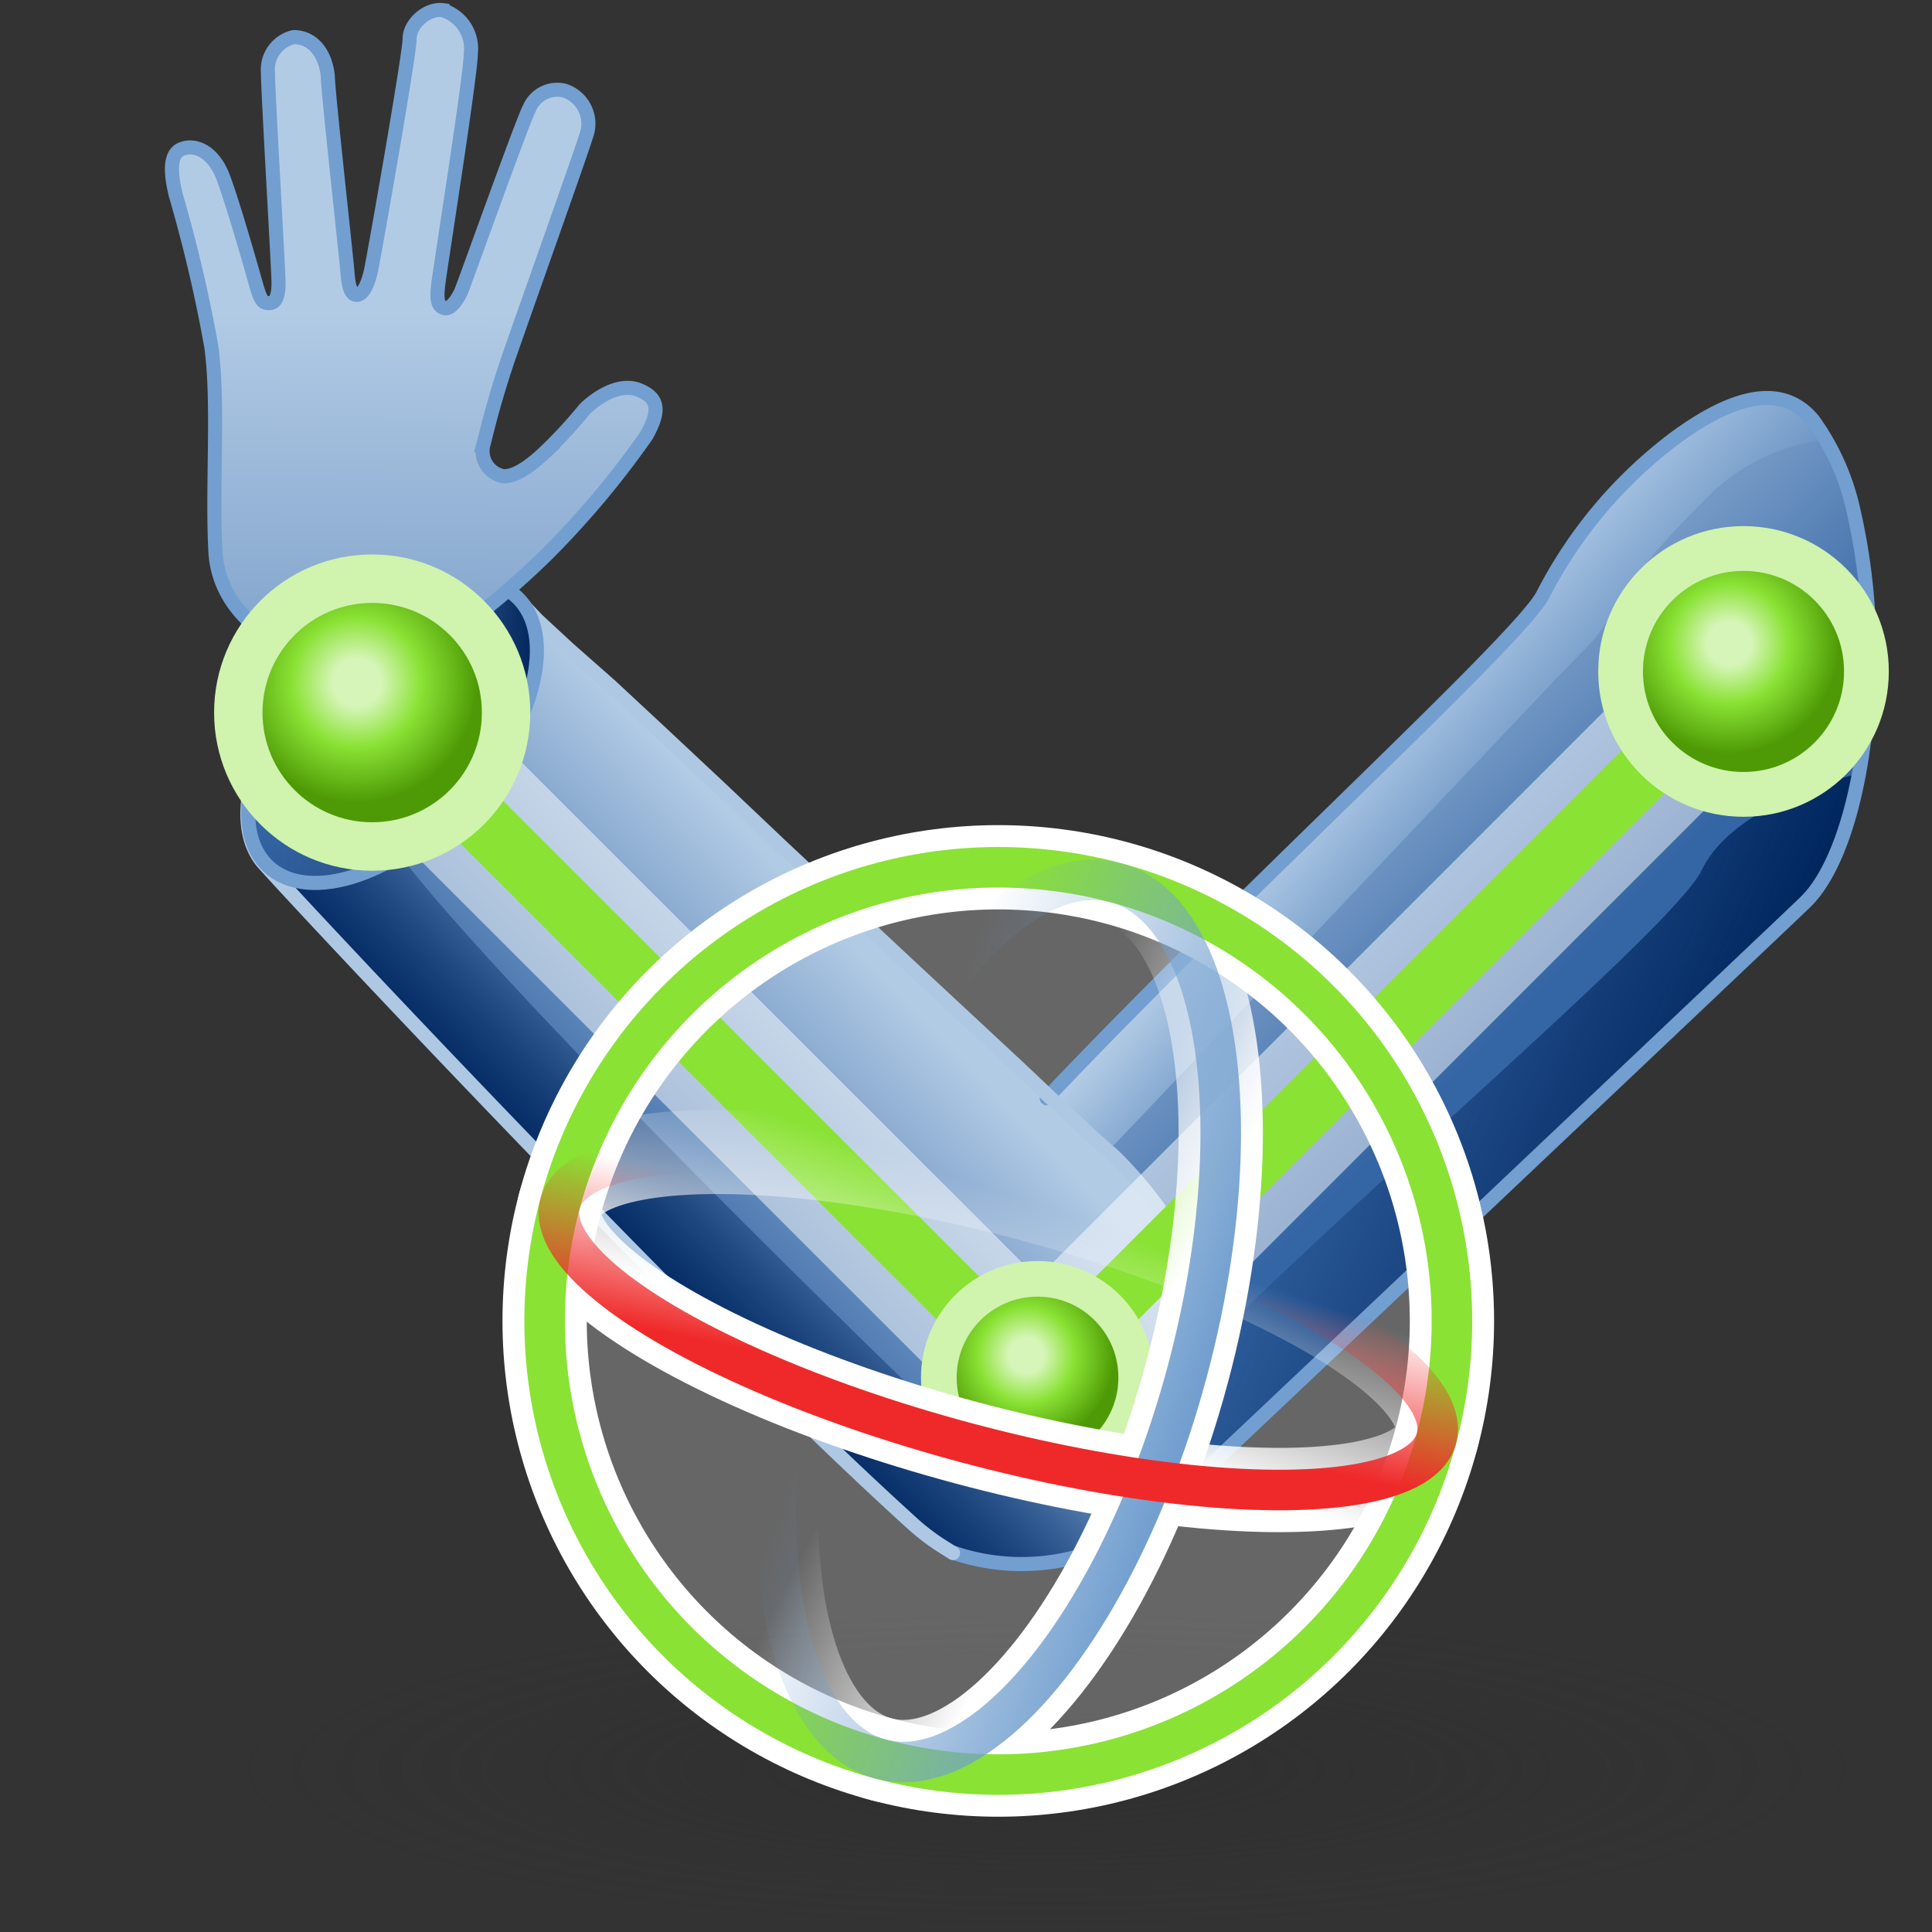 <?xml version="1.0" encoding="UTF-8" standalone="no"?>
<svg
   xmlns:dc="http://purl.org/dc/elements/1.1/"
   xmlns:cc="http://creativecommons.org/ns#"
   xmlns:rdf="http://www.w3.org/1999/02/22-rdf-syntax-ns#"
   xmlns:svg="http://www.w3.org/2000/svg"
   xmlns="http://www.w3.org/2000/svg"
   xmlns:xlink="http://www.w3.org/1999/xlink"
   xmlns:sodipodi="http://sodipodi.sourceforge.net/DTD/sodipodi-0.dtd"
   xmlns:inkscape="http://www.inkscape.org/namespaces/inkscape"
   viewBox="0 0 48 48"
   version="1.1"
   id="svg5113"
   sodipodi:docname="kinefx-reorientjoints.svg"
   inkscape:version="1.0.1 (3bc2e813f5, 2020-09-07)">
  <rect x="0" y="0" width="48" height="48" fill="#333333" stroke="none"/>
  <sodipodi:namedview
     pagecolor="#ffffff"
     bordercolor="#666666"
     borderopacity="1"
     objecttolerance="10"
     gridtolerance="10"
     guidetolerance="10"
     inkscape:pageopacity="0"
     inkscape:pageshadow="2"
     inkscape:window-width="2560"
     inkscape:window-height="1377"
     id="namedview5115"
     showgrid="false"
     inkscape:zoom="15.3125"
     inkscape:cx="23.978231"
     inkscape:cy="23.738776"
     inkscape:window-x="-8"
     inkscape:window-y="-8"
     inkscape:window-maximized="1"
     inkscape:current-layer="svg5113"
     inkscape:snap-global="false" />
  <defs
     id="defs5047">
    <linearGradient
       inkscape:collect="always"
       id="linearGradient7049">
      <stop
         style="stop-color:#ffffff;stop-opacity:1;"
         offset="0"
         id="stop7045" />
      <stop
         style="stop-color:#ffffff;stop-opacity:0;"
         offset="1"
         id="stop7047" />
    </linearGradient>
    <linearGradient
       inkscape:collect="always"
       id="linearGradient7039">
      <stop
         style="stop-color:#ffffff;stop-opacity:1;"
         offset="0"
         id="stop7035" />
      <stop
         style="stop-color:#ffffff;stop-opacity:0;"
         offset="1"
         id="stop7037" />
    </linearGradient>
    <style
       id="style5009">.cls-1{fill:url(#radial-gradient);}.cls-10,.cls-12,.cls-14,.cls-15,.cls-2,.cls-21,.cls-9{fill:none;}.cls-2{stroke:#f57f7f;stroke-width:0.7px;stroke-dasharray:2.5 1.5;}.cls-12,.cls-2,.cls-21{stroke-miterlimit:10;}.cls-3{fill:#f57f7f;}.cls-4{fill:url(#linear-gradient);}.cls-5{fill:url(#linear-gradient-2);}.cls-6{fill:url(#linear-gradient-3);}.cls-7{fill:url(#linear-gradient-4);}.cls-8{fill:url(#linear-gradient-5);}.cls-12,.cls-9{stroke:#729fcf;}.cls-10,.cls-14,.cls-15,.cls-9{stroke-linecap:round;stroke-linejoin:round;}.cls-10,.cls-12,.cls-9{stroke-width:0.35px;}.cls-10{stroke:#aec8e4;}.cls-11{fill:url(#linear-gradient-6);}.cls-13{fill:url(#linear-gradient-7);}.cls-14{stroke:#fff;stroke-width:3.5px;opacity:0.5;}.cls-15{stroke:#8ae234;}.cls-15,.cls-21{stroke-width:1.5px;}.cls-16{fill:url(#radial-gradient-2);}.cls-17{fill:#d0f3ae;}.cls-18{fill:url(#radial-gradient-3);}.cls-19{fill:url(#radial-gradient-4);}.cls-20{fill:url(#radial-gradient-5);}.cls-21{stroke:#eeeeec;}.cls-22{fill:#2e3436;}.cls-23{fill:#555753;}</style>
    <radialGradient
       id="radial-gradient"
       cx="-52.51"
       cy="40.95"
       r="20.08"
       gradientTransform="matrix(1.19,0,0,0.25,86.06,30.8)"
       gradientUnits="userSpaceOnUse">
      <stop
         offset="0.03"
         stop-color="#2c2c2c"
         stop-opacity="0.5"
         id="stop5011" />
      <stop
         offset="0.68"
         stop-color="#2c2c2c"
         stop-opacity="0.1"
         id="stop5013" />
      <stop
         offset="0.93"
         stop-color="#2c2c2c"
         stop-opacity="0"
         id="stop5015" />
    </radialGradient>
    <linearGradient
       id="linear-gradient"
       x1="28.99"
       y1="20.09"
       x2="36.05"
       y2="27.26"
       gradientUnits="userSpaceOnUse">
      <stop
         offset="0"
         stop-color="#b2cbe5"
         id="stop5018" />
      <stop
         offset="1"
         stop-color="#3465a4"
         id="stop5020" />
    </linearGradient>
    <linearGradient
       id="linear-gradient-2"
       x1="32.08"
       y1="26.8"
       x2="40.63"
       y2="30.59"
       gradientUnits="userSpaceOnUse">
      <stop
         offset="0"
         stop-color="#00255d"
         stop-opacity="0"
         id="stop5023" />
      <stop
         offset="1"
         stop-color="#00255d"
         id="stop5025" />
    </linearGradient>
    <linearGradient
       id="linear-gradient-3"
       x1="33.92"
       y1="19.21"
       x2="37.66"
       y2="22.38"
       gradientUnits="userSpaceOnUse"
       gradientTransform="matrix(1.135,0,0,1.135,-4.581,-4.324)">
      <stop
         offset="0.1"
         stop-color="#b2cbe5"
         id="stop5028" />
      <stop
         offset="1"
         stop-color="#729fcf"
         stop-opacity="0"
         id="stop5030" />
    </linearGradient>
    <linearGradient
       id="linear-gradient-4"
       x1="23.09"
       y1="24.83"
       x2="17.48"
       y2="30.25"
       xlink:href="#linear-gradient"
       gradientTransform="matrix(1.135,0,0,1.135,-4.581,-4.324)" />
    <linearGradient
       id="linear-gradient-5"
       x1="20.82"
       y1="28.6"
       x2="17.74"
       y2="31.62"
       xlink:href="#linear-gradient-2"
       gradientTransform="matrix(1.135,0,0,1.135,-4.581,-4.324)" />
    <linearGradient
       id="linear-gradient-6"
       x1="6.82"
       y1="17.08"
       x2="13.1"
       y2="17.08"
       gradientTransform="matrix(0.759,0.844,-0.844,0.759,0.053,-1.905)"
       xlink:href="#linear-gradient-2" />
    <linearGradient
       id="linear-gradient-7"
       x1="13.1"
       y1="10.56"
       x2="13"
       y2="30.12"
       xlink:href="#linear-gradient"
       gradientTransform="matrix(1.135,0,0,1.135,-4.581,-4.324)" />
    <radialGradient
       id="radial-gradient-2"
       cx="9.24"
       cy="16.09"
       r="2.32"
       gradientTransform="translate(2.83 2.64) rotate(0.6)"
       gradientUnits="userSpaceOnUse">
      <stop
         offset="0.2"
         stop-color="#d6f5b8"
         id="stop5037" />
      <stop
         offset="0.54"
         stop-color="#8ae234"
         id="stop5039" />
      <stop
         offset="1"
         stop-color="#4e9a06"
         id="stop5041" />
    </radialGradient>
    <radialGradient
       id="radial-gradient-3"
       cx="41.89"
       cy="17.9"
       r="2.41"
       xlink:href="#radial-gradient-2"
       gradientTransform="matrix(1.135,0,0,1.135,-4.581,-4.324)" />
    <radialGradient
       id="radial-gradient-4"
       cx="11.85"
       cy="18.75"
       r="2.63"
       xlink:href="#radial-gradient-2"
       gradientTransform="matrix(1.135,0,0,1.135,-4.581,-4.324)" />
    <radialGradient
       id="radial-gradient-5"
       cx="26.5"
       cy="33.48"
       r="1.94"
       xlink:href="#radial-gradient-2"
       gradientTransform="matrix(1.135,0,0,1.135,-4.581,-4.324)" />
    <linearGradient
       inkscape:collect="always"
       xlink:href="#linear-gradient"
       id="linearGradient5680"
       gradientUnits="userSpaceOnUse"
       x1="28.99"
       y1="20.09"
       x2="36.05"
       y2="27.26"
       gradientTransform="matrix(1.135,0,0,1.135,-4.581,-4.324)" />
    <linearGradient
       inkscape:collect="always"
       xlink:href="#linear-gradient-2"
       id="linearGradient5682"
       gradientUnits="userSpaceOnUse"
       x1="32.08"
       y1="26.8"
       x2="40.63"
       y2="30.59"
       gradientTransform="matrix(1.135,0,0,1.135,-4.581,-4.324)" />
    <radialGradient
       inkscape:collect="always"
       xlink:href="#radial-gradient-2"
       id="radialGradient5684"
       gradientUnits="userSpaceOnUse"
       gradientTransform="matrix(1.135,0.012,-0.012,1.135,-1.368,-1.327)"
       cx="9.24"
       cy="16.09"
       r="2.32" />
    <linearGradient
       inkscape:collect="always"
       xlink:href="#linearGradient31811"
       id="linearGradient31817"
       x1="36.011"
       y1="15.141"
       x2="16.019"
       y2="11.845"
       gradientUnits="userSpaceOnUse"
       gradientTransform="matrix(0.434,0,0,1.007,21.866,13.076)" />
    <linearGradient
       inkscape:collect="always"
       id="linearGradient31811">
      <stop
         style="stop-color:#729fcf;stop-opacity:1;"
         offset="0"
         id="stop31813" />
      <stop
         style="stop-color:#729fcf;stop-opacity:0;"
         offset="1"
         id="stop31815" />
    </linearGradient>
    <linearGradient
       inkscape:collect="always"
       xlink:href="#linearGradient31803"
       id="linearGradient31809"
       x1="29.098"
       y1="18.285"
       x2="26.424"
       y2="4.518"
       gradientUnits="userSpaceOnUse"
       gradientTransform="matrix(1.007,0,0,0.28,7.899,21.892)" />
    <linearGradient
       inkscape:collect="always"
       id="linearGradient31803">
      <stop
         style="stop-color:#ef2929;stop-opacity:1;"
         offset="0"
         id="stop31805" />
      <stop
         style="stop-color:#ef2929;stop-opacity:0;"
         offset="1"
         id="stop31807" />
    </linearGradient>
    <linearGradient
       inkscape:collect="always"
       xlink:href="#linearGradient7039"
       id="linearGradient7041"
       x1="35.155"
       y1="26.236"
       x2="35.508"
       y2="21.493"
       gradientUnits="userSpaceOnUse"
       gradientTransform="matrix(1.047,0,0,1.047,-3.538,-0.187)" />
    <linearGradient
       inkscape:collect="always"
       xlink:href="#linearGradient7049"
       id="linearGradient7051"
       x1="37.697"
       y1="25.235"
       x2="32.678"
       y2="24.194"
       gradientUnits="userSpaceOnUse"
       gradientTransform="matrix(1.047,0,0,1.047,-3.538,-0.187)" />
  </defs>
  <title
     id="title5049">9-Agent Pose From Rig</title>
  <g
     id="shadow"
     transform="matrix(0.917,0,0,0.891,4.386,7.396)"
     style="stroke-width:1.044">
    <ellipse
       class="cls-1"
       cx="23.8"
       cy="40.95"
       rx="22.88"
       ry="4.8"
       id="ellipse5051"
       style="fill:url(#radial-gradient);stroke-width:1.044" />
  </g>
  <circle
     id="path31797"
     style="color:#000000;display:inline;overflow:visible;visibility:visible;fill:#ffffff;fill-opacity:0.251;fill-rule:nonzero;stroke:#8ae234;stroke-width:1.007;stroke-linecap:butt;stroke-linejoin:miter;stroke-miterlimit:4;stroke-dasharray:none;stroke-dashoffset:0;stroke-opacity:1;marker:none;enable-background:accumulate"
     cx="24.802"
     cy="32.818"
     r="11.271" />
  <path
     class="cls-4"
     d="m 46.439,16.307 c 0,-3.577 -1.067,-6.484 -2.384,-6.484 h -0.091 A 3.871,3.872 0 0 0 41.694,10.834 11.353,11.355 0 0 0 38.379,14.763 C 37.425,16.455 22.95,29.229 21.826,32.488 c -1.124,3.259 0.59,5.53 1.851,6.086 a 5.234,5.235 0 0 0 5.2,-1.056 c 0.363,-0.307 14.236,-13.126 14.634,-13.921 a 1.896,1.896 0 0 1 0.795,-0.84 l 0.238,-0.102 v 0 c 1.079,-0.613 1.896,-3.213 1.896,-6.347 z"
     id="path5060"
     style="fill:url(#linearGradient5680);stroke-width:1.047" />
  <path
     class="cls-5"
     d="m 46.189,19.214 a 11.262,11.264 0 0 1 -0.284,1.215 3.826,3.827 0 0 1 -1.362,2.271 v 0 l -0.238,0.102 A 1.873,1.874 0 0 0 43.51,23.654 C 43.101,24.392 29.183,37.473 28.456,37.859 L 27.048,36.939 c 0.795,-2.407 14.373,-13.501 15.236,-15.329 0.715,-1.476 3.088,-2.18 3.905,-2.396 z"
     id="path5062"
     style="fill:url(#linearGradient5682);stroke-width:1.047" />
  <path
     class="cls-6"
     d="m 44.055,9.824 h -0.091 a 3.871,3.872 0 0 0 -2.271,1.011 11.353,11.355 0 0 0 -3.315,3.929 c -0.613,1.135 -7.606,7.506 -12.318,12.49 l 1.465,1.351 c 5.415,-5.677 11.432,-12.082 11.864,-12.49 0.817,-0.818 0.772,-1.544 2.895,-3.622 a 4.916,4.917 0 0 1 3.088,-1.567 C 44.997,10.323 44.554,9.824 44.055,9.824 Z"
     id="path5064"
     style="fill:url(#linear-gradient-3);stroke-width:1.047" />
  <path
     class="cls-7"
     d="M 27.684,28.73 C 26.549,27.594 14.924,17.091 12.925,14.922 v 0 l -0.079,-0.091 C 11.836,13.9 9.633,14.65 7.93,16.5 6.227,18.351 5.728,20.407 6.556,21.406 v 0 C 6.931,21.86 17.614,33.306 23.086,38.177 l 0.624,0.397 a 5.268,5.269 0 0 0 5.767,-1.624 l 0.079,-0.102 c 2.066,-3.599 -0.704,-6.983 -1.873,-8.119 z"
     id="path5066"
     style="fill:url(#linear-gradient-4);stroke-width:1.047" />
  <path
     class="cls-8"
     d="M 24.21,35.997 C 16.615,28.673 11.518,23.347 9.928,21.235 8.634,22.019 7.351,22.178 6.647,21.531 L 6.522,21.394 v 0 C 6.897,21.837 17.58,33.283 23.052,38.154 l 0.624,0.397 a 5.268,5.269 0 0 0 5.801,-1.601 l 0.079,-0.102 c 0.079,-0.125 0.136,-0.261 0.204,-0.386 -2.327,1.556 -3.837,0.749 -5.552,-0.466 z"
     id="path5068"
     style="fill:url(#linear-gradient-5);stroke-width:1.047" />
  <path
     class="cls-9"
     d="m 23.677,38.574 a 5.256,5.257 0 0 0 5.2,-1.045 c 0.352,-0.318 15.894,-15.023 15.985,-15.125 0.92,-0.897 1.578,-3.282 1.578,-6.098 a 15.565,15.568 0 0 0 -0.386,-3.599 6.04,6.041 0 0 0 -1.01,-2.271 c -0.942,-1.135 -2.452,-0.261 -3.406,0.431 a 11.353,11.355 0 0 0 -3.315,3.929 c -0.613,1.135 -7.606,7.506 -12.318,12.49"
     id="path5070" />
  <path
     class="cls-10"
     d="m 29.285,30.774 a 10.127,10.129 0 0 0 -1.601,-2.044 l -0.477,-0.42 -0.806,-0.749 -1.079,-1.022 -1.306,-1.215 -1.465,-1.363 -1.555,-1.453 -1.578,-1.476 -1.521,-1.442 -1.442,-1.351 -1.294,-1.204 -1.044,-0.92 -0.772,-0.715 -0.397,-0.42 A 1.76,1.76 0 0 0 12.017,14.468 2.781,2.782 0 0 0 10.882,14.559 6.153,6.154 0 0 0 8.293,16.114 C 8.157,16.239 8.021,16.376 7.896,16.512 6.273,18.283 5.694,20.418 6.522,21.417 6.886,21.86 17.126,32.84 22.689,37.87 a 5.483,5.484 0 0 0 0.772,0.579 l 0.216,0.136"
     id="path5072" />
  <ellipse
     class="cls-11"
     cx="-6.805"
     cy="19.474"
     rx="4.553"
     ry="2.498"
     transform="matrix(0.676,-0.737,0.737,0.676,0,0)"
     id="ellipse5074"
     style="fill:url(#linear-gradient-6);stroke-width:1.047" />
  <ellipse
     class="cls-12"
     cx="-6.805"
     cy="19.474"
     rx="4.553"
     ry="2.498"
     transform="matrix(0.676,-0.737,0.737,0.676,0,0)"
     id="ellipse5076" />
  <path
     class="cls-13"
     d="m 12.006,11.061 a 0.636,0.636 0 0 0 0.5,0.772 c 0.17,0 0.443,-0.057 0.965,-0.534 a 11.478,11.48 0 0 0 1.056,-1.135 c 0.216,-0.216 0.817,-0.681 1.34,-0.477 0.522,0.204 0.522,0.545 0.193,1.135 a 21.99,21.994 0 0 1 -2.475,2.952 20.026,20.03 0 0 1 -2.146,1.828 4.416,4.417 0 0 1 -2.679,0.852 C 7.079,16.398 5.444,15.32 5.353,13.719 5.262,12.118 5.444,10.04 5.251,8.62 A 35.864,35.87 0 0 0 4.365,4.839 C 4.263,4.408 4.172,3.84 4.513,3.704 4.854,3.567 5.308,3.772 5.546,4.408 c 0.238,0.636 0.658,2.101 0.795,2.589 0.136,0.488 0.182,0.534 0.352,0.534 0.17,0 0.227,-0.204 0.227,-0.511 0,-0.307 -0.272,-4.894 -0.261,-5.201 A 0.829,0.829 0 0 1 7.294,0.922 c 0.511,0 0.806,0.454 0.851,0.988 0,0.341 0.465,4.542 0.488,4.86 0.023,0.318 0.079,0.568 0.238,0.556 0.159,-0.011 0.272,-0.284 0.341,-0.579 0.068,-0.295 0.965,-5.394 0.965,-5.78 0,-0.386 0.443,-0.761 0.817,-0.715 a 0.999,0.999 0 0 1 0.704,1.067 c 0,0.545 -0.783,5.462 -0.817,5.802 -0.034,0.341 0,0.488 0.159,0.534 0.159,0.045 0.341,-0.238 0.42,-0.42 0.079,-0.182 1.544,-4.292 1.692,-4.542 a 0.749,0.749 0 0 1 0.863,-0.443 0.863,0.863 0 0 1 0.545,1.135 c -0.091,0.318 -1.26,3.599 -1.907,5.45 -0.409,1.192 -0.59,2.021 -0.647,2.226 z"
     id="path5078"
     style="fill:url(#linear-gradient-7);stroke-width:1.047" />
  <path
     class="cls-12"
     d="m 12.006,11.061 a 0.636,0.636 0 0 0 0.5,0.772 c 0.17,0 0.443,-0.057 0.965,-0.534 a 11.478,11.48 0 0 0 1.056,-1.135 c 0.216,-0.216 0.817,-0.681 1.34,-0.477 0.522,0.204 0.522,0.545 0.193,1.135 a 21.99,21.994 0 0 1 -2.475,2.952 20.026,20.03 0 0 1 -2.146,1.828 4.416,4.417 0 0 1 -2.679,0.852 C 7.079,16.398 5.444,15.32 5.353,13.719 5.262,12.118 5.444,10.04 5.251,8.62 A 35.864,35.87 0 0 0 4.365,4.839 C 4.263,4.408 4.172,3.84 4.513,3.704 4.854,3.567 5.308,3.772 5.546,4.408 c 0.238,0.636 0.658,2.101 0.795,2.589 0.136,0.488 0.182,0.534 0.352,0.534 0.17,0 0.227,-0.204 0.227,-0.511 0,-0.307 -0.272,-4.894 -0.261,-5.201 A 0.829,0.829 0 0 1 7.294,0.922 c 0.511,0 0.806,0.454 0.851,0.988 0,0.341 0.465,4.542 0.488,4.86 0.023,0.318 0.079,0.568 0.238,0.556 0.159,-0.011 0.272,-0.284 0.341,-0.579 0.068,-0.295 0.965,-5.394 0.965,-5.78 0,-0.386 0.443,-0.761 0.817,-0.715 a 0.999,0.999 0 0 1 0.704,1.067 c 0,0.545 -0.783,5.462 -0.817,5.802 -0.034,0.341 0,0.488 0.159,0.534 0.159,0.045 0.341,-0.238 0.42,-0.42 0.079,-0.182 1.544,-4.292 1.692,-4.542 a 0.749,0.749 0 0 1 0.863,-0.443 0.863,0.863 0 0 1 0.545,1.135 c -0.091,0.318 -1.26,3.599 -1.907,5.45 -0.409,1.192 -0.59,2.021 -0.647,2.226 z"
     id="path5080" />
  <line
     class="cls-14"
     x1="25.777"
     y1="34.225"
     x2="43.317"
     y2="16.682"
     id="line5082" />
  <line
     class="cls-14"
     x1="9.247"
     y1="17.704"
     x2="25.777"
     y2="34.225"
     id="line5084" />
  <line
     class="cls-15"
     x1="25.777"
     y1="34.225"
     x2="43.317"
     y2="16.682"
     id="line5086" />
  <line
     class="cls-15"
     x1="9.247"
     y1="17.704"
     x2="25.777"
     y2="34.225"
     id="line5088" />
  <ellipse
     class="cls-16"
     cx="9.247"
     cy="17.704"
     id="circle5090"
     style="fill:url(#radialGradient5684);stroke-width:1.047"
     rx="2.407"
     ry="2.407" />
  <ellipse
     class="cls-17"
     cx="43.317"
     cy="16.682"
     id="circle5092"
     style="stroke-width:1.047"
     rx="3.61"
     ry="3.611" />
  <ellipse
     class="cls-18"
     cx="43.317"
     cy="16.682"
     id="circle5094"
     style="fill:url(#radial-gradient-3);stroke-width:1.047"
     rx="2.498"
     ry="2.498" />
  <ellipse
     class="cls-17"
     cx="9.247"
     cy="17.704"
     id="circle5096"
     style="stroke-width:1.047"
     rx="3.928"
     ry="3.929" />
  <ellipse
     class="cls-19"
     cx="9.247"
     cy="17.704"
     id="circle5098"
     style="fill:url(#radial-gradient-4);stroke-width:1.047"
     rx="2.725"
     ry="2.725" />
  <ellipse
     class="cls-17"
     cx="25.777"
     cy="34.225"
     id="circle5100"
     style="stroke-width:1.047"
     rx="2.895"
     ry="2.895" />
  <ellipse
     class="cls-20"
     cx="25.777"
     cy="34.225"
     id="circle5102"
     style="fill:url(#radial-gradient-5);stroke-width:1.047"
     rx="2.009"
     ry="2.01" />
  <circle
     style="color:#000000;display:inline;overflow:visible;visibility:visible;fill:none;fill-opacity:1;fill-rule:nonzero;stroke:#ffffff;stroke-width:2.094;stroke-linecap:butt;stroke-linejoin:miter;stroke-miterlimit:4;stroke-dasharray:none;stroke-dashoffset:0;stroke-opacity:1;marker:none;enable-background:accumulate"
     id="circle7023"
     cx="24.802"
     cy="32.818"
     r="11.271" />
  <ellipse
     transform="rotate(15)"
     id="ellipse7025"
     style="color:#000000;display:inline;overflow:visible;visibility:visible;fill:none;stroke:url(#linearGradient7041);stroke-width:2.094;stroke-linecap:butt;stroke-linejoin:miter;stroke-miterlimit:4;stroke-dasharray:none;stroke-dashoffset:0;stroke-opacity:1;marker:none;enable-background:accumulate"
     cx="32.451"
     cy="25.281"
     rx="11.271"
     ry="3.129" />
  <ellipse
     transform="rotate(15)"
     id="ellipse7043"
     style="color:#000000;display:inline;overflow:visible;visibility:visible;fill:none;stroke:url(#linearGradient7051);stroke-width:2.094;stroke-linecap:butt;stroke-linejoin:miter;stroke-miterlimit:4;stroke-dasharray:none;stroke-dashoffset:0;stroke-opacity:1;marker:none;enable-background:accumulate"
     cx="32.451"
     cy="25.281"
     rx="4.86"
     ry="11.271" />
  <circle
     style="color:#000000;display:inline;overflow:visible;visibility:visible;fill:none;fill-opacity:1;fill-rule:nonzero;stroke:#8ae234;stroke-width:1.007;stroke-linecap:butt;stroke-linejoin:miter;stroke-miterlimit:4;stroke-dasharray:none;stroke-dashoffset:0;stroke-opacity:1;marker:none;enable-background:accumulate"
     id="path31287"
     cx="24.802"
     cy="32.818"
     r="11.271" />
  <ellipse
     transform="rotate(15)"
     id="path31799"
     style="color:#000000;display:inline;overflow:visible;visibility:visible;fill:none;stroke:url(#linearGradient31817);stroke-width:1.007;stroke-linecap:butt;stroke-linejoin:miter;stroke-miterlimit:4;stroke-dasharray:none;stroke-dashoffset:0;stroke-opacity:1;marker:none;enable-background:accumulate"
     cx="32.451"
     cy="25.281"
     rx="4.86"
     ry="11.271" />
  <ellipse
     transform="rotate(15)"
     id="path31801"
     style="color:#000000;display:inline;overflow:visible;visibility:visible;fill:none;stroke:url(#linearGradient31809);stroke-width:1.007;stroke-linecap:butt;stroke-linejoin:miter;stroke-miterlimit:4;stroke-dasharray:none;stroke-dashoffset:0;stroke-opacity:1;marker:none;enable-background:accumulate"
     cx="32.451"
     cy="25.281"
     rx="11.271"
     ry="3.129" />
</svg>
